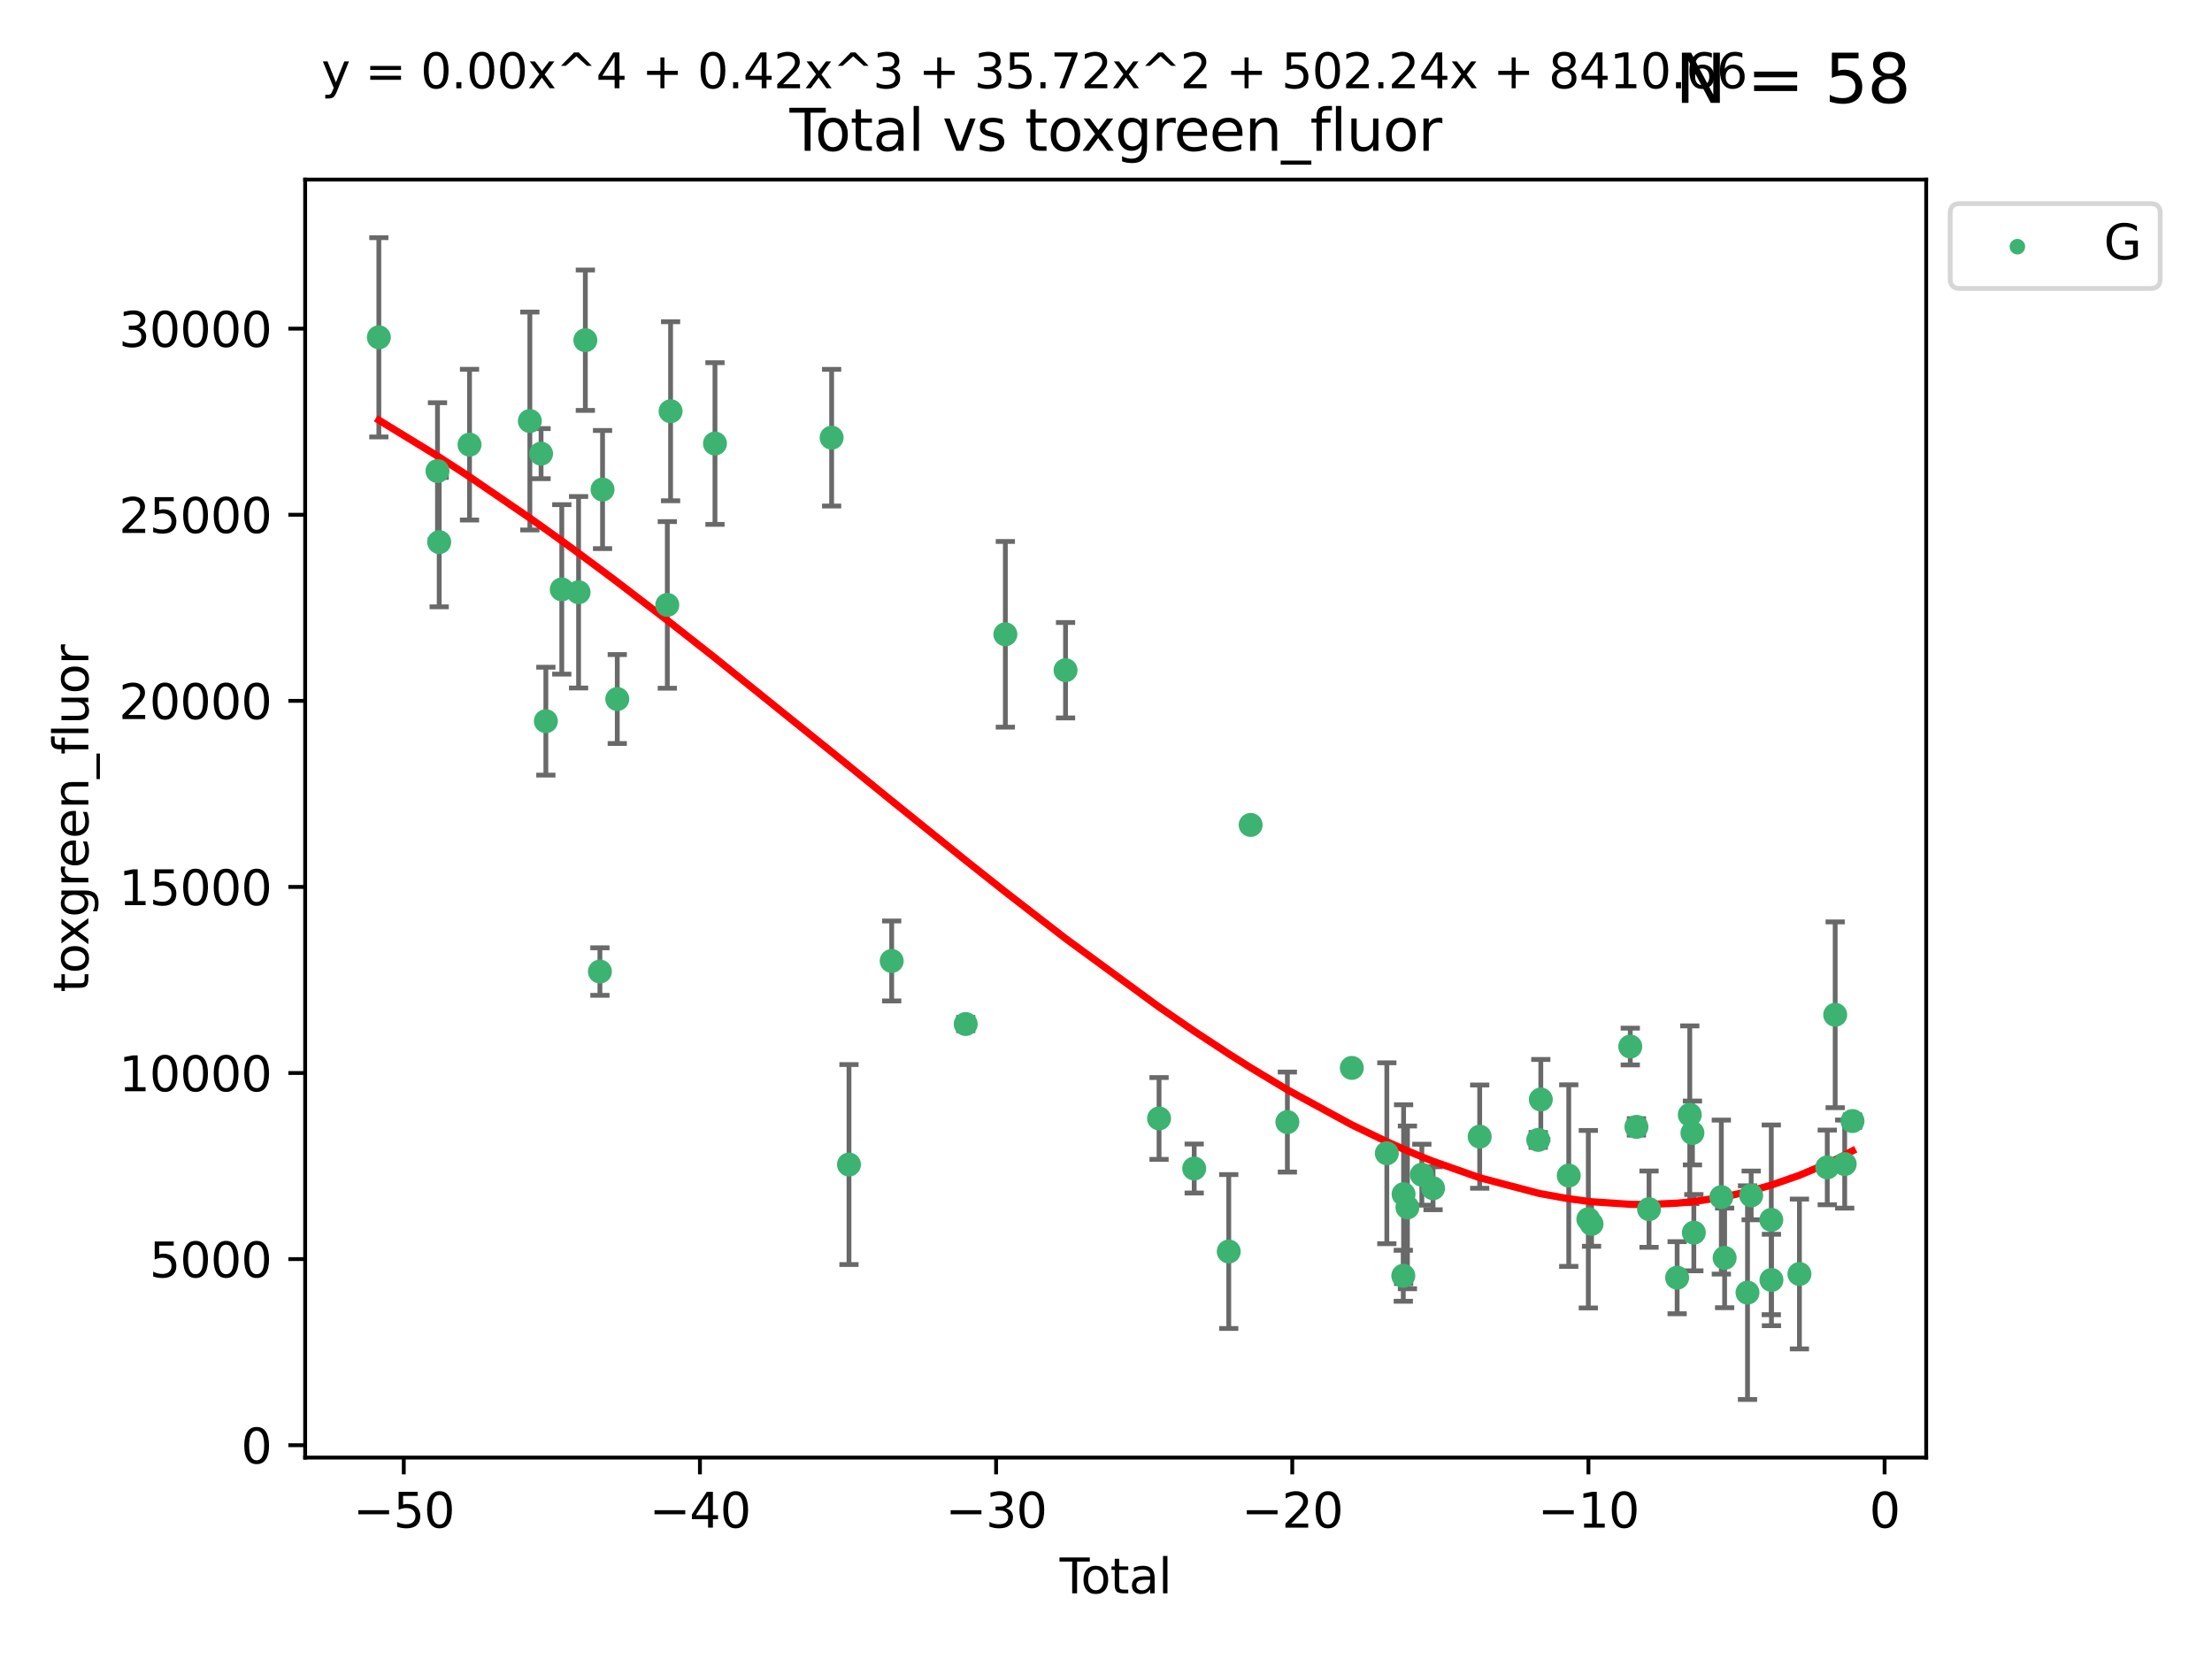 <?xml version="1.0" encoding="utf-8" standalone="no"?>
<!DOCTYPE svg PUBLIC "-//W3C//DTD SVG 1.1//EN"
  "http://www.w3.org/Graphics/SVG/1.1/DTD/svg11.dtd">
<svg xmlns:xlink="http://www.w3.org/1999/xlink" width="460.8pt" height="345.6pt" viewBox="0 0 460.8 345.6" xmlns="http://www.w3.org/2000/svg" version="1.1">
 <defs>
  <style type="text/css">*{stroke-linejoin: round; stroke-linecap: butt}</style>
 </defs>
 <g id="figure_1">
  <g id="patch_1">
   <path d="M 0 345.6 
L 460.8 345.6 
L 460.8 0 
L 0 0 
z
" style="fill: #ffffff"/>
  </g>
  <g id="axes_1">
   <g id="patch_2">
    <path d="M 63.571 303.64 
L 401.26 303.64 
L 401.26 37.411 
L 63.571 37.411 
z
" style="fill: #ffffff"/>
   </g>
   <g id="PathCollection_1">
    <defs>
     <path id="mc0163d32b3" d="M 0 1.118 
C 0.297 1.118 0.581 1 0.791 0.791 
C 1 0.581 1.118 0.297 1.118 0 
C 1.118 -0.297 1 -0.581 0.791 -0.791 
C 0.581 -1 0.297 -1.118 0 -1.118 
C -0.297 -1.118 -0.581 -1 -0.791 -0.791 
C -1 -0.581 -1.118 -0.297 -1.118 0 
C -1.118 0.297 -1 0.581 -0.791 0.791 
C -0.581 1 -0.297 1.118 0 1.118 
z
" style="stroke: #3cb371"/>
    </defs>
    <g clip-path="url(#pb40f3923ee)">
     <use xlink:href="#mc0163d32b3" x="78.921" y="70.269" style="fill: #3cb371; stroke: #3cb371"/>
     <use xlink:href="#mc0163d32b3" x="91.136" y="98.128" style="fill: #3cb371; stroke: #3cb371"/>
     <use xlink:href="#mc0163d32b3" x="91.494" y="112.936" style="fill: #3cb371; stroke: #3cb371"/>
     <use xlink:href="#mc0163d32b3" x="97.81" y="92.628" style="fill: #3cb371; stroke: #3cb371"/>
     <use xlink:href="#mc0163d32b3" x="110.379" y="87.706" style="fill: #3cb371; stroke: #3cb371"/>
     <use xlink:href="#mc0163d32b3" x="112.713" y="94.506" style="fill: #3cb371; stroke: #3cb371"/>
     <use xlink:href="#mc0163d32b3" x="113.714" y="150.232" style="fill: #3cb371; stroke: #3cb371"/>
     <use xlink:href="#mc0163d32b3" x="117.029" y="122.782" style="fill: #3cb371; stroke: #3cb371"/>
     <use xlink:href="#mc0163d32b3" x="120.529" y="123.376" style="fill: #3cb371; stroke: #3cb371"/>
     <use xlink:href="#mc0163d32b3" x="121.938" y="70.87" style="fill: #3cb371; stroke: #3cb371"/>
     <use xlink:href="#mc0163d32b3" x="124.973" y="202.393" style="fill: #3cb371; stroke: #3cb371"/>
     <use xlink:href="#mc0163d32b3" x="125.521" y="101.983" style="fill: #3cb371; stroke: #3cb371"/>
     <use xlink:href="#mc0163d32b3" x="128.588" y="145.622" style="fill: #3cb371; stroke: #3cb371"/>
     <use xlink:href="#mc0163d32b3" x="139.013" y="126.013" style="fill: #3cb371; stroke: #3cb371"/>
     <use xlink:href="#mc0163d32b3" x="139.695" y="85.668" style="fill: #3cb371; stroke: #3cb371"/>
     <use xlink:href="#mc0163d32b3" x="148.942" y="92.395" style="fill: #3cb371; stroke: #3cb371"/>
     <use xlink:href="#mc0163d32b3" x="173.244" y="91.178" style="fill: #3cb371; stroke: #3cb371"/>
     <use xlink:href="#mc0163d32b3" x="176.86" y="242.593" style="fill: #3cb371; stroke: #3cb371"/>
     <use xlink:href="#mc0163d32b3" x="185.755" y="200.187" style="fill: #3cb371; stroke: #3cb371"/>
     <use xlink:href="#mc0163d32b3" x="201.175" y="213.325" style="fill: #3cb371; stroke: #3cb371"/>
     <use xlink:href="#mc0163d32b3" x="209.434" y="132.138" style="fill: #3cb371; stroke: #3cb371"/>
     <use xlink:href="#mc0163d32b3" x="221.973" y="139.617" style="fill: #3cb371; stroke: #3cb371"/>
     <use xlink:href="#mc0163d32b3" x="241.453" y="232.992" style="fill: #3cb371; stroke: #3cb371"/>
     <use xlink:href="#mc0163d32b3" x="248.775" y="243.423" style="fill: #3cb371; stroke: #3cb371"/>
     <use xlink:href="#mc0163d32b3" x="255.972" y="260.715" style="fill: #3cb371; stroke: #3cb371"/>
     <use xlink:href="#mc0163d32b3" x="260.535" y="171.846" style="fill: #3cb371; stroke: #3cb371"/>
     <use xlink:href="#mc0163d32b3" x="268.185" y="233.746" style="fill: #3cb371; stroke: #3cb371"/>
     <use xlink:href="#mc0163d32b3" x="281.609" y="222.465" style="fill: #3cb371; stroke: #3cb371"/>
     <use xlink:href="#mc0163d32b3" x="288.902" y="240.244" style="fill: #3cb371; stroke: #3cb371"/>
     <use xlink:href="#mc0163d32b3" x="292.332" y="265.766" style="fill: #3cb371; stroke: #3cb371"/>
     <use xlink:href="#mc0163d32b3" x="292.394" y="248.765" style="fill: #3cb371; stroke: #3cb371"/>
     <use xlink:href="#mc0163d32b3" x="293.194" y="251.521" style="fill: #3cb371; stroke: #3cb371"/>
     <use xlink:href="#mc0163d32b3" x="296.194" y="244.71" style="fill: #3cb371; stroke: #3cb371"/>
     <use xlink:href="#mc0163d32b3" x="298.531" y="247.533" style="fill: #3cb371; stroke: #3cb371"/>
     <use xlink:href="#mc0163d32b3" x="308.247" y="236.781" style="fill: #3cb371; stroke: #3cb371"/>
     <use xlink:href="#mc0163d32b3" x="320.443" y="237.461" style="fill: #3cb371; stroke: #3cb371"/>
     <use xlink:href="#mc0163d32b3" x="320.98" y="229.05" style="fill: #3cb371; stroke: #3cb371"/>
     <use xlink:href="#mc0163d32b3" x="326.8" y="244.895" style="fill: #3cb371; stroke: #3cb371"/>
     <use xlink:href="#mc0163d32b3" x="330.877" y="253.983" style="fill: #3cb371; stroke: #3cb371"/>
     <use xlink:href="#mc0163d32b3" x="331.549" y="254.964" style="fill: #3cb371; stroke: #3cb371"/>
     <use xlink:href="#mc0163d32b3" x="339.616" y="218.015" style="fill: #3cb371; stroke: #3cb371"/>
     <use xlink:href="#mc0163d32b3" x="340.9" y="234.749" style="fill: #3cb371; stroke: #3cb371"/>
     <use xlink:href="#mc0163d32b3" x="343.526" y="251.89" style="fill: #3cb371; stroke: #3cb371"/>
     <use xlink:href="#mc0163d32b3" x="349.377" y="266.171" style="fill: #3cb371; stroke: #3cb371"/>
     <use xlink:href="#mc0163d32b3" x="352.01" y="232.227" style="fill: #3cb371; stroke: #3cb371"/>
     <use xlink:href="#mc0163d32b3" x="352.563" y="236.019" style="fill: #3cb371; stroke: #3cb371"/>
     <use xlink:href="#mc0163d32b3" x="352.856" y="256.785" style="fill: #3cb371; stroke: #3cb371"/>
     <use xlink:href="#mc0163d32b3" x="358.586" y="249.377" style="fill: #3cb371; stroke: #3cb371"/>
     <use xlink:href="#mc0163d32b3" x="359.272" y="262.041" style="fill: #3cb371; stroke: #3cb371"/>
     <use xlink:href="#mc0163d32b3" x="364.039" y="269.278" style="fill: #3cb371; stroke: #3cb371"/>
     <use xlink:href="#mc0163d32b3" x="364.802" y="249.027" style="fill: #3cb371; stroke: #3cb371"/>
     <use xlink:href="#mc0163d32b3" x="368.993" y="254.116" style="fill: #3cb371; stroke: #3cb371"/>
     <use xlink:href="#mc0163d32b3" x="369.025" y="266.639" style="fill: #3cb371; stroke: #3cb371"/>
     <use xlink:href="#mc0163d32b3" x="374.855" y="265.396" style="fill: #3cb371; stroke: #3cb371"/>
     <use xlink:href="#mc0163d32b3" x="380.652" y="243.193" style="fill: #3cb371; stroke: #3cb371"/>
     <use xlink:href="#mc0163d32b3" x="382.303" y="211.4" style="fill: #3cb371; stroke: #3cb371"/>
     <use xlink:href="#mc0163d32b3" x="384.285" y="242.5" style="fill: #3cb371; stroke: #3cb371"/>
     <use xlink:href="#mc0163d32b3" x="385.911" y="233.535" style="fill: #3cb371; stroke: #3cb371"/>
    </g>
   </g>
   <g id="matplotlib.axis_1">
    <g id="xtick_1">
     <g id="line2d_1">
      <defs>
       <path id="m1ae9c83f0d" d="M 0 0 
L 0 3.5 
" style="stroke: #000000; stroke-width: 0.8"/>
      </defs>
      <g>
       <use xlink:href="#m1ae9c83f0d" x="84.113" y="303.64" style="stroke: #000000; stroke-width: 0.8"/>
      </g>
     </g>
     <g id="text_1">
      <!-- −50 -->
      <g transform="translate(73.561 318.238)scale(0.1 -0.1)">
       <defs>
        <path id="DejaVuSans-2212" d="M 678 2272 
L 4684 2272 
L 4684 1741 
L 678 1741 
L 678 2272 
z
" transform="scale(0.016)"/>
        <path id="DejaVuSans-35" d="M 691 4666 
L 3169 4666 
L 3169 4134 
L 1269 4134 
L 1269 2991 
Q 1406 3038 1543 3061 
Q 1681 3084 1819 3084 
Q 2600 3084 3056 2656 
Q 3513 2228 3513 1497 
Q 3513 744 3044 326 
Q 2575 -91 1722 -91 
Q 1428 -91 1123 -41 
Q 819 9 494 109 
L 494 744 
Q 775 591 1075 516 
Q 1375 441 1709 441 
Q 2250 441 2565 725 
Q 2881 1009 2881 1497 
Q 2881 1984 2565 2268 
Q 2250 2553 1709 2553 
Q 1456 2553 1204 2497 
Q 953 2441 691 2322 
L 691 4666 
z
" transform="scale(0.016)"/>
        <path id="DejaVuSans-30" d="M 2034 4250 
Q 1547 4250 1301 3770 
Q 1056 3291 1056 2328 
Q 1056 1369 1301 889 
Q 1547 409 2034 409 
Q 2525 409 2770 889 
Q 3016 1369 3016 2328 
Q 3016 3291 2770 3770 
Q 2525 4250 2034 4250 
z
M 2034 4750 
Q 2819 4750 3233 4129 
Q 3647 3509 3647 2328 
Q 3647 1150 3233 529 
Q 2819 -91 2034 -91 
Q 1250 -91 836 529 
Q 422 1150 422 2328 
Q 422 3509 836 4129 
Q 1250 4750 2034 4750 
z
" transform="scale(0.016)"/>
       </defs>
       <use xlink:href="#DejaVuSans-2212"/>
       <use xlink:href="#DejaVuSans-35" x="83.789"/>
       <use xlink:href="#DejaVuSans-30" x="147.412"/>
      </g>
     </g>
    </g>
    <g id="xtick_2">
     <g id="line2d_2">
      <g>
       <use xlink:href="#m1ae9c83f0d" x="145.81" y="303.64" style="stroke: #000000; stroke-width: 0.8"/>
      </g>
     </g>
     <g id="text_2">
      <!-- −40 -->
      <g transform="translate(135.257 318.238)scale(0.1 -0.1)">
       <defs>
        <path id="DejaVuSans-34" d="M 2419 4116 
L 825 1625 
L 2419 1625 
L 2419 4116 
z
M 2253 4666 
L 3047 4666 
L 3047 1625 
L 3713 1625 
L 3713 1100 
L 3047 1100 
L 3047 0 
L 2419 0 
L 2419 1100 
L 313 1100 
L 313 1709 
L 2253 4666 
z
" transform="scale(0.016)"/>
       </defs>
       <use xlink:href="#DejaVuSans-2212"/>
       <use xlink:href="#DejaVuSans-34" x="83.789"/>
       <use xlink:href="#DejaVuSans-30" x="147.412"/>
      </g>
     </g>
    </g>
    <g id="xtick_3">
     <g id="line2d_3">
      <g>
       <use xlink:href="#m1ae9c83f0d" x="207.506" y="303.64" style="stroke: #000000; stroke-width: 0.8"/>
      </g>
     </g>
     <g id="text_3">
      <!-- −30 -->
      <g transform="translate(196.954 318.238)scale(0.1 -0.1)">
       <defs>
        <path id="DejaVuSans-33" d="M 2597 2516 
Q 3050 2419 3304 2112 
Q 3559 1806 3559 1356 
Q 3559 666 3084 287 
Q 2609 -91 1734 -91 
Q 1441 -91 1130 -33 
Q 819 25 488 141 
L 488 750 
Q 750 597 1062 519 
Q 1375 441 1716 441 
Q 2309 441 2620 675 
Q 2931 909 2931 1356 
Q 2931 1769 2642 2001 
Q 2353 2234 1838 2234 
L 1294 2234 
L 1294 2753 
L 1863 2753 
Q 2328 2753 2575 2939 
Q 2822 3125 2822 3475 
Q 2822 3834 2567 4026 
Q 2313 4219 1838 4219 
Q 1578 4219 1281 4162 
Q 984 4106 628 3988 
L 628 4550 
Q 988 4650 1302 4700 
Q 1616 4750 1894 4750 
Q 2613 4750 3031 4423 
Q 3450 4097 3450 3541 
Q 3450 3153 3228 2886 
Q 3006 2619 2597 2516 
z
" transform="scale(0.016)"/>
       </defs>
       <use xlink:href="#DejaVuSans-2212"/>
       <use xlink:href="#DejaVuSans-33" x="83.789"/>
       <use xlink:href="#DejaVuSans-30" x="147.412"/>
      </g>
     </g>
    </g>
    <g id="xtick_4">
     <g id="line2d_4">
      <g>
       <use xlink:href="#m1ae9c83f0d" x="269.203" y="303.64" style="stroke: #000000; stroke-width: 0.8"/>
      </g>
     </g>
     <g id="text_4">
      <!-- −20 -->
      <g transform="translate(258.65 318.238)scale(0.1 -0.1)">
       <defs>
        <path id="DejaVuSans-32" d="M 1228 531 
L 3431 531 
L 3431 0 
L 469 0 
L 469 531 
Q 828 903 1448 1529 
Q 2069 2156 2228 2338 
Q 2531 2678 2651 2914 
Q 2772 3150 2772 3378 
Q 2772 3750 2511 3984 
Q 2250 4219 1831 4219 
Q 1534 4219 1204 4116 
Q 875 4013 500 3803 
L 500 4441 
Q 881 4594 1212 4672 
Q 1544 4750 1819 4750 
Q 2544 4750 2975 4387 
Q 3406 4025 3406 3419 
Q 3406 3131 3298 2873 
Q 3191 2616 2906 2266 
Q 2828 2175 2409 1742 
Q 1991 1309 1228 531 
z
" transform="scale(0.016)"/>
       </defs>
       <use xlink:href="#DejaVuSans-2212"/>
       <use xlink:href="#DejaVuSans-32" x="83.789"/>
       <use xlink:href="#DejaVuSans-30" x="147.412"/>
      </g>
     </g>
    </g>
    <g id="xtick_5">
     <g id="line2d_5">
      <g>
       <use xlink:href="#m1ae9c83f0d" x="330.899" y="303.64" style="stroke: #000000; stroke-width: 0.8"/>
      </g>
     </g>
     <g id="text_5">
      <!-- −10 -->
      <g transform="translate(320.347 318.238)scale(0.1 -0.1)">
       <defs>
        <path id="DejaVuSans-31" d="M 794 531 
L 1825 531 
L 1825 4091 
L 703 3866 
L 703 4441 
L 1819 4666 
L 2450 4666 
L 2450 531 
L 3481 531 
L 3481 0 
L 794 0 
L 794 531 
z
" transform="scale(0.016)"/>
       </defs>
       <use xlink:href="#DejaVuSans-2212"/>
       <use xlink:href="#DejaVuSans-31" x="83.789"/>
       <use xlink:href="#DejaVuSans-30" x="147.412"/>
      </g>
     </g>
    </g>
    <g id="xtick_6">
     <g id="line2d_6">
      <g>
       <use xlink:href="#m1ae9c83f0d" x="392.596" y="303.64" style="stroke: #000000; stroke-width: 0.8"/>
      </g>
     </g>
     <g id="text_6">
      <!-- 0 -->
      <g transform="translate(389.414 318.238)scale(0.1 -0.1)">
       <use xlink:href="#DejaVuSans-30"/>
      </g>
     </g>
    </g>
    <g id="text_7">
     <!-- Total -->
     <g transform="translate(220.739 331.917)scale(0.1 -0.1)">
      <defs>
       <path id="DejaVuSans-54" d="M -19 4666 
L 3928 4666 
L 3928 4134 
L 2272 4134 
L 2272 0 
L 1638 0 
L 1638 4134 
L -19 4134 
L -19 4666 
z
" transform="scale(0.016)"/>
       <path id="DejaVuSans-6f" d="M 1959 3097 
Q 1497 3097 1228 2736 
Q 959 2375 959 1747 
Q 959 1119 1226 758 
Q 1494 397 1959 397 
Q 2419 397 2687 759 
Q 2956 1122 2956 1747 
Q 2956 2369 2687 2733 
Q 2419 3097 1959 3097 
z
M 1959 3584 
Q 2709 3584 3137 3096 
Q 3566 2609 3566 1747 
Q 3566 888 3137 398 
Q 2709 -91 1959 -91 
Q 1206 -91 779 398 
Q 353 888 353 1747 
Q 353 2609 779 3096 
Q 1206 3584 1959 3584 
z
" transform="scale(0.016)"/>
       <path id="DejaVuSans-74" d="M 1172 4494 
L 1172 3500 
L 2356 3500 
L 2356 3053 
L 1172 3053 
L 1172 1153 
Q 1172 725 1289 603 
Q 1406 481 1766 481 
L 2356 481 
L 2356 0 
L 1766 0 
Q 1100 0 847 248 
Q 594 497 594 1153 
L 594 3053 
L 172 3053 
L 172 3500 
L 594 3500 
L 594 4494 
L 1172 4494 
z
" transform="scale(0.016)"/>
       <path id="DejaVuSans-61" d="M 2194 1759 
Q 1497 1759 1228 1600 
Q 959 1441 959 1056 
Q 959 750 1161 570 
Q 1363 391 1709 391 
Q 2188 391 2477 730 
Q 2766 1069 2766 1631 
L 2766 1759 
L 2194 1759 
z
M 3341 1997 
L 3341 0 
L 2766 0 
L 2766 531 
Q 2569 213 2275 61 
Q 1981 -91 1556 -91 
Q 1019 -91 701 211 
Q 384 513 384 1019 
Q 384 1609 779 1909 
Q 1175 2209 1959 2209 
L 2766 2209 
L 2766 2266 
Q 2766 2663 2505 2880 
Q 2244 3097 1772 3097 
Q 1472 3097 1187 3025 
Q 903 2953 641 2809 
L 641 3341 
Q 956 3463 1253 3523 
Q 1550 3584 1831 3584 
Q 2591 3584 2966 3190 
Q 3341 2797 3341 1997 
z
" transform="scale(0.016)"/>
       <path id="DejaVuSans-6c" d="M 603 4863 
L 1178 4863 
L 1178 0 
L 603 0 
L 603 4863 
z
" transform="scale(0.016)"/>
      </defs>
      <use xlink:href="#DejaVuSans-54"/>
      <use xlink:href="#DejaVuSans-6f" x="44.084"/>
      <use xlink:href="#DejaVuSans-74" x="105.266"/>
      <use xlink:href="#DejaVuSans-61" x="144.475"/>
      <use xlink:href="#DejaVuSans-6c" x="205.754"/>
     </g>
    </g>
   </g>
   <g id="matplotlib.axis_2">
    <g id="ytick_1">
     <g id="line2d_7">
      <defs>
       <path id="mffbfd894eb" d="M 0 0 
L -3.5 0 
" style="stroke: #000000; stroke-width: 0.8"/>
      </defs>
      <g>
       <use xlink:href="#mffbfd894eb" x="63.571" y="301.063" style="stroke: #000000; stroke-width: 0.8"/>
      </g>
     </g>
     <g id="text_8">
      <!-- 0 -->
      <g transform="translate(50.209 304.863)scale(0.1 -0.1)">
       <use xlink:href="#DejaVuSans-30"/>
      </g>
     </g>
    </g>
    <g id="ytick_2">
     <g id="line2d_8">
      <g>
       <use xlink:href="#mffbfd894eb" x="63.571" y="262.296" style="stroke: #000000; stroke-width: 0.8"/>
      </g>
     </g>
     <g id="text_9">
      <!-- 5000 -->
      <g transform="translate(31.121 266.095)scale(0.1 -0.1)">
       <use xlink:href="#DejaVuSans-35"/>
       <use xlink:href="#DejaVuSans-30" x="63.623"/>
       <use xlink:href="#DejaVuSans-30" x="127.246"/>
       <use xlink:href="#DejaVuSans-30" x="190.869"/>
      </g>
     </g>
    </g>
    <g id="ytick_3">
     <g id="line2d_9">
      <g>
       <use xlink:href="#mffbfd894eb" x="63.571" y="223.529" style="stroke: #000000; stroke-width: 0.8"/>
      </g>
     </g>
     <g id="text_10">
      <!-- 10000 -->
      <g transform="translate(24.759 227.328)scale(0.1 -0.1)">
       <use xlink:href="#DejaVuSans-31"/>
       <use xlink:href="#DejaVuSans-30" x="63.623"/>
       <use xlink:href="#DejaVuSans-30" x="127.246"/>
       <use xlink:href="#DejaVuSans-30" x="190.869"/>
       <use xlink:href="#DejaVuSans-30" x="254.492"/>
      </g>
     </g>
    </g>
    <g id="ytick_4">
     <g id="line2d_10">
      <g>
       <use xlink:href="#mffbfd894eb" x="63.571" y="184.762" style="stroke: #000000; stroke-width: 0.8"/>
      </g>
     </g>
     <g id="text_11">
      <!-- 15000 -->
      <g transform="translate(24.759 188.561)scale(0.1 -0.1)">
       <use xlink:href="#DejaVuSans-31"/>
       <use xlink:href="#DejaVuSans-35" x="63.623"/>
       <use xlink:href="#DejaVuSans-30" x="127.246"/>
       <use xlink:href="#DejaVuSans-30" x="190.869"/>
       <use xlink:href="#DejaVuSans-30" x="254.492"/>
      </g>
     </g>
    </g>
    <g id="ytick_5">
     <g id="line2d_11">
      <g>
       <use xlink:href="#mffbfd894eb" x="63.571" y="145.995" style="stroke: #000000; stroke-width: 0.8"/>
      </g>
     </g>
     <g id="text_12">
      <!-- 20000 -->
      <g transform="translate(24.759 149.794)scale(0.1 -0.1)">
       <use xlink:href="#DejaVuSans-32"/>
       <use xlink:href="#DejaVuSans-30" x="63.623"/>
       <use xlink:href="#DejaVuSans-30" x="127.246"/>
       <use xlink:href="#DejaVuSans-30" x="190.869"/>
       <use xlink:href="#DejaVuSans-30" x="254.492"/>
      </g>
     </g>
    </g>
    <g id="ytick_6">
     <g id="line2d_12">
      <g>
       <use xlink:href="#mffbfd894eb" x="63.571" y="107.228" style="stroke: #000000; stroke-width: 0.8"/>
      </g>
     </g>
     <g id="text_13">
      <!-- 25000 -->
      <g transform="translate(24.759 111.027)scale(0.1 -0.1)">
       <use xlink:href="#DejaVuSans-32"/>
       <use xlink:href="#DejaVuSans-35" x="63.623"/>
       <use xlink:href="#DejaVuSans-30" x="127.246"/>
       <use xlink:href="#DejaVuSans-30" x="190.869"/>
       <use xlink:href="#DejaVuSans-30" x="254.492"/>
      </g>
     </g>
    </g>
    <g id="ytick_7">
     <g id="line2d_13">
      <g>
       <use xlink:href="#mffbfd894eb" x="63.571" y="68.461" style="stroke: #000000; stroke-width: 0.8"/>
      </g>
     </g>
     <g id="text_14">
      <!-- 30000 -->
      <g transform="translate(24.759 72.26)scale(0.1 -0.1)">
       <use xlink:href="#DejaVuSans-33"/>
       <use xlink:href="#DejaVuSans-30" x="63.623"/>
       <use xlink:href="#DejaVuSans-30" x="127.246"/>
       <use xlink:href="#DejaVuSans-30" x="190.869"/>
       <use xlink:href="#DejaVuSans-30" x="254.492"/>
      </g>
     </g>
    </g>
    <g id="text_15">
     <!-- toxgreen_fluor -->
     <g transform="translate(18.401 206.72)rotate(-90)scale(0.1 -0.1)">
      <defs>
       <path id="DejaVuSans-78" d="M 3513 3500 
L 2247 1797 
L 3578 0 
L 2900 0 
L 1881 1375 
L 863 0 
L 184 0 
L 1544 1831 
L 300 3500 
L 978 3500 
L 1906 2253 
L 2834 3500 
L 3513 3500 
z
" transform="scale(0.016)"/>
       <path id="DejaVuSans-67" d="M 2906 1791 
Q 2906 2416 2648 2759 
Q 2391 3103 1925 3103 
Q 1463 3103 1205 2759 
Q 947 2416 947 1791 
Q 947 1169 1205 825 
Q 1463 481 1925 481 
Q 2391 481 2648 825 
Q 2906 1169 2906 1791 
z
M 3481 434 
Q 3481 -459 3084 -895 
Q 2688 -1331 1869 -1331 
Q 1566 -1331 1297 -1286 
Q 1028 -1241 775 -1147 
L 775 -588 
Q 1028 -725 1275 -790 
Q 1522 -856 1778 -856 
Q 2344 -856 2625 -561 
Q 2906 -266 2906 331 
L 2906 616 
Q 2728 306 2450 153 
Q 2172 0 1784 0 
Q 1141 0 747 490 
Q 353 981 353 1791 
Q 353 2603 747 3093 
Q 1141 3584 1784 3584 
Q 2172 3584 2450 3431 
Q 2728 3278 2906 2969 
L 2906 3500 
L 3481 3500 
L 3481 434 
z
" transform="scale(0.016)"/>
       <path id="DejaVuSans-72" d="M 2631 2963 
Q 2534 3019 2420 3045 
Q 2306 3072 2169 3072 
Q 1681 3072 1420 2755 
Q 1159 2438 1159 1844 
L 1159 0 
L 581 0 
L 581 3500 
L 1159 3500 
L 1159 2956 
Q 1341 3275 1631 3429 
Q 1922 3584 2338 3584 
Q 2397 3584 2469 3576 
Q 2541 3569 2628 3553 
L 2631 2963 
z
" transform="scale(0.016)"/>
       <path id="DejaVuSans-65" d="M 3597 1894 
L 3597 1613 
L 953 1613 
Q 991 1019 1311 708 
Q 1631 397 2203 397 
Q 2534 397 2845 478 
Q 3156 559 3463 722 
L 3463 178 
Q 3153 47 2828 -22 
Q 2503 -91 2169 -91 
Q 1331 -91 842 396 
Q 353 884 353 1716 
Q 353 2575 817 3079 
Q 1281 3584 2069 3584 
Q 2775 3584 3186 3129 
Q 3597 2675 3597 1894 
z
M 3022 2063 
Q 3016 2534 2758 2815 
Q 2500 3097 2075 3097 
Q 1594 3097 1305 2825 
Q 1016 2553 972 2059 
L 3022 2063 
z
" transform="scale(0.016)"/>
       <path id="DejaVuSans-6e" d="M 3513 2113 
L 3513 0 
L 2938 0 
L 2938 2094 
Q 2938 2591 2744 2837 
Q 2550 3084 2163 3084 
Q 1697 3084 1428 2787 
Q 1159 2491 1159 1978 
L 1159 0 
L 581 0 
L 581 3500 
L 1159 3500 
L 1159 2956 
Q 1366 3272 1645 3428 
Q 1925 3584 2291 3584 
Q 2894 3584 3203 3211 
Q 3513 2838 3513 2113 
z
" transform="scale(0.016)"/>
       <path id="DejaVuSans-5f" d="M 3263 -1063 
L 3263 -1509 
L -63 -1509 
L -63 -1063 
L 3263 -1063 
z
" transform="scale(0.016)"/>
       <path id="DejaVuSans-66" d="M 2375 4863 
L 2375 4384 
L 1825 4384 
Q 1516 4384 1395 4259 
Q 1275 4134 1275 3809 
L 1275 3500 
L 2222 3500 
L 2222 3053 
L 1275 3053 
L 1275 0 
L 697 0 
L 697 3053 
L 147 3053 
L 147 3500 
L 697 3500 
L 697 3744 
Q 697 4328 969 4595 
Q 1241 4863 1831 4863 
L 2375 4863 
z
" transform="scale(0.016)"/>
       <path id="DejaVuSans-75" d="M 544 1381 
L 544 3500 
L 1119 3500 
L 1119 1403 
Q 1119 906 1312 657 
Q 1506 409 1894 409 
Q 2359 409 2629 706 
Q 2900 1003 2900 1516 
L 2900 3500 
L 3475 3500 
L 3475 0 
L 2900 0 
L 2900 538 
Q 2691 219 2414 64 
Q 2138 -91 1772 -91 
Q 1169 -91 856 284 
Q 544 659 544 1381 
z
M 1991 3584 
L 1991 3584 
z
" transform="scale(0.016)"/>
      </defs>
      <use xlink:href="#DejaVuSans-74"/>
      <use xlink:href="#DejaVuSans-6f" x="39.209"/>
      <use xlink:href="#DejaVuSans-78" x="97.266"/>
      <use xlink:href="#DejaVuSans-67" x="156.445"/>
      <use xlink:href="#DejaVuSans-72" x="219.922"/>
      <use xlink:href="#DejaVuSans-65" x="258.785"/>
      <use xlink:href="#DejaVuSans-65" x="320.309"/>
      <use xlink:href="#DejaVuSans-6e" x="381.832"/>
      <use xlink:href="#DejaVuSans-5f" x="445.211"/>
      <use xlink:href="#DejaVuSans-66" x="495.211"/>
      <use xlink:href="#DejaVuSans-6c" x="530.416"/>
      <use xlink:href="#DejaVuSans-75" x="558.199"/>
      <use xlink:href="#DejaVuSans-6f" x="621.578"/>
      <use xlink:href="#DejaVuSans-72" x="682.76"/>
     </g>
    </g>
   </g>
   <g id="LineCollection_1">
    <path d="M 78.921 91.025 
L 78.921 49.513 
" clip-path="url(#pb40f3923ee)" style="fill: none; stroke: #696969"/>
    <path d="M 91.136 112.365 
L 91.136 83.892 
" clip-path="url(#pb40f3923ee)" style="fill: none; stroke: #696969"/>
    <path d="M 91.494 126.411 
L 91.494 99.461 
" clip-path="url(#pb40f3923ee)" style="fill: none; stroke: #696969"/>
    <path d="M 97.81 108.33 
L 97.81 76.926 
" clip-path="url(#pb40f3923ee)" style="fill: none; stroke: #696969"/>
    <path d="M 110.379 110.4 
L 110.379 65.012 
" clip-path="url(#pb40f3923ee)" style="fill: none; stroke: #696969"/>
    <path d="M 112.713 99.727 
L 112.713 89.286 
" clip-path="url(#pb40f3923ee)" style="fill: none; stroke: #696969"/>
    <path d="M 113.714 161.47 
L 113.714 138.993 
" clip-path="url(#pb40f3923ee)" style="fill: none; stroke: #696969"/>
    <path d="M 117.029 140.43 
L 117.029 105.133 
" clip-path="url(#pb40f3923ee)" style="fill: none; stroke: #696969"/>
    <path d="M 120.529 143.318 
L 120.529 103.434 
" clip-path="url(#pb40f3923ee)" style="fill: none; stroke: #696969"/>
    <path d="M 121.938 85.493 
L 121.938 56.247 
" clip-path="url(#pb40f3923ee)" style="fill: none; stroke: #696969"/>
    <path d="M 124.973 207.343 
L 124.973 197.443 
" clip-path="url(#pb40f3923ee)" style="fill: none; stroke: #696969"/>
    <path d="M 125.521 114.287 
L 125.521 89.679 
" clip-path="url(#pb40f3923ee)" style="fill: none; stroke: #696969"/>
    <path d="M 128.588 154.886 
L 128.588 136.359 
" clip-path="url(#pb40f3923ee)" style="fill: none; stroke: #696969"/>
    <path d="M 139.013 143.369 
L 139.013 108.657 
" clip-path="url(#pb40f3923ee)" style="fill: none; stroke: #696969"/>
    <path d="M 139.695 104.315 
L 139.695 67.021 
" clip-path="url(#pb40f3923ee)" style="fill: none; stroke: #696969"/>
    <path d="M 148.942 109.235 
L 148.942 75.555 
" clip-path="url(#pb40f3923ee)" style="fill: none; stroke: #696969"/>
    <path d="M 173.244 105.412 
L 173.244 76.943 
" clip-path="url(#pb40f3923ee)" style="fill: none; stroke: #696969"/>
    <path d="M 176.86 263.421 
L 176.86 221.764 
" clip-path="url(#pb40f3923ee)" style="fill: none; stroke: #696969"/>
    <path d="M 185.755 208.517 
L 185.755 191.856 
" clip-path="url(#pb40f3923ee)" style="fill: none; stroke: #696969"/>
    <path d="M 201.175 214.709 
L 201.175 211.941 
" clip-path="url(#pb40f3923ee)" style="fill: none; stroke: #696969"/>
    <path d="M 209.434 151.477 
L 209.434 112.799 
" clip-path="url(#pb40f3923ee)" style="fill: none; stroke: #696969"/>
    <path d="M 221.973 149.556 
L 221.973 129.679 
" clip-path="url(#pb40f3923ee)" style="fill: none; stroke: #696969"/>
    <path d="M 241.453 241.515 
L 241.453 224.468 
" clip-path="url(#pb40f3923ee)" style="fill: none; stroke: #696969"/>
    <path d="M 248.775 248.525 
L 248.775 238.322 
" clip-path="url(#pb40f3923ee)" style="fill: none; stroke: #696969"/>
    <path d="M 255.972 276.745 
L 255.972 244.685 
" clip-path="url(#pb40f3923ee)" style="fill: none; stroke: #696969"/>
    <path d="M 260.535 172.568 
L 260.535 171.123 
" clip-path="url(#pb40f3923ee)" style="fill: none; stroke: #696969"/>
    <path d="M 268.185 244.161 
L 268.185 223.331 
" clip-path="url(#pb40f3923ee)" style="fill: none; stroke: #696969"/>
    <path d="M 281.609 223.261 
L 281.609 221.67 
" clip-path="url(#pb40f3923ee)" style="fill: none; stroke: #696969"/>
    <path d="M 288.902 259.089 
L 288.902 221.4 
" clip-path="url(#pb40f3923ee)" style="fill: none; stroke: #696969"/>
    <path d="M 292.332 271.074 
L 292.332 260.457 
" clip-path="url(#pb40f3923ee)" style="fill: none; stroke: #696969"/>
    <path d="M 292.394 267.39 
L 292.394 230.14 
" clip-path="url(#pb40f3923ee)" style="fill: none; stroke: #696969"/>
    <path d="M 293.194 268.47 
L 293.194 234.571 
" clip-path="url(#pb40f3923ee)" style="fill: none; stroke: #696969"/>
    <path d="M 296.194 251.058 
L 296.194 238.362 
" clip-path="url(#pb40f3923ee)" style="fill: none; stroke: #696969"/>
    <path d="M 298.531 252.011 
L 298.531 243.056 
" clip-path="url(#pb40f3923ee)" style="fill: none; stroke: #696969"/>
    <path d="M 308.247 247.535 
L 308.247 226.027 
" clip-path="url(#pb40f3923ee)" style="fill: none; stroke: #696969"/>
    <path d="M 320.443 239.015 
L 320.443 235.907 
" clip-path="url(#pb40f3923ee)" style="fill: none; stroke: #696969"/>
    <path d="M 320.98 237.398 
L 320.98 220.703 
" clip-path="url(#pb40f3923ee)" style="fill: none; stroke: #696969"/>
    <path d="M 326.8 263.811 
L 326.8 225.98 
" clip-path="url(#pb40f3923ee)" style="fill: none; stroke: #696969"/>
    <path d="M 330.877 272.471 
L 330.877 235.495 
" clip-path="url(#pb40f3923ee)" style="fill: none; stroke: #696969"/>
    <path d="M 331.549 259.619 
L 331.549 250.31 
" clip-path="url(#pb40f3923ee)" style="fill: none; stroke: #696969"/>
    <path d="M 339.616 221.845 
L 339.616 214.185 
" clip-path="url(#pb40f3923ee)" style="fill: none; stroke: #696969"/>
    <path d="M 340.9 236.465 
L 340.9 233.034 
" clip-path="url(#pb40f3923ee)" style="fill: none; stroke: #696969"/>
    <path d="M 343.526 259.836 
L 343.526 243.943 
" clip-path="url(#pb40f3923ee)" style="fill: none; stroke: #696969"/>
    <path d="M 349.377 273.68 
L 349.377 258.662 
" clip-path="url(#pb40f3923ee)" style="fill: none; stroke: #696969"/>
    <path d="M 352.01 250.743 
L 352.01 213.712 
" clip-path="url(#pb40f3923ee)" style="fill: none; stroke: #696969"/>
    <path d="M 352.563 242.668 
L 352.563 229.37 
" clip-path="url(#pb40f3923ee)" style="fill: none; stroke: #696969"/>
    <path d="M 352.856 264.731 
L 352.856 248.838 
" clip-path="url(#pb40f3923ee)" style="fill: none; stroke: #696969"/>
    <path d="M 358.586 265.415 
L 358.586 233.338 
" clip-path="url(#pb40f3923ee)" style="fill: none; stroke: #696969"/>
    <path d="M 359.272 272.416 
L 359.272 251.666 
" clip-path="url(#pb40f3923ee)" style="fill: none; stroke: #696969"/>
    <path d="M 364.039 291.539 
L 364.039 247.016 
" clip-path="url(#pb40f3923ee)" style="fill: none; stroke: #696969"/>
    <path d="M 364.802 254.104 
L 364.802 243.951 
" clip-path="url(#pb40f3923ee)" style="fill: none; stroke: #696969"/>
    <path d="M 368.993 273.874 
L 368.993 234.357 
" clip-path="url(#pb40f3923ee)" style="fill: none; stroke: #696969"/>
    <path d="M 369.025 276.163 
L 369.025 257.116 
" clip-path="url(#pb40f3923ee)" style="fill: none; stroke: #696969"/>
    <path d="M 374.855 281.002 
L 374.855 249.79 
" clip-path="url(#pb40f3923ee)" style="fill: none; stroke: #696969"/>
    <path d="M 380.652 250.97 
L 380.652 235.416 
" clip-path="url(#pb40f3923ee)" style="fill: none; stroke: #696969"/>
    <path d="M 382.303 230.749 
L 382.303 192.05 
" clip-path="url(#pb40f3923ee)" style="fill: none; stroke: #696969"/>
    <path d="M 384.285 251.677 
L 384.285 233.324 
" clip-path="url(#pb40f3923ee)" style="fill: none; stroke: #696969"/>
    <path d="M 385.911 234.821 
L 385.911 232.248 
" clip-path="url(#pb40f3923ee)" style="fill: none; stroke: #696969"/>
   </g>
   <g id="line2d_14">
    <defs>
     <path id="m68c1a0617b" d="M 2 0 
L -2 -0 
" style="stroke: #696969"/>
    </defs>
    <g clip-path="url(#pb40f3923ee)">
     <use xlink:href="#m68c1a0617b" x="78.921" y="91.025" style="fill: #696969; stroke: #696969"/>
     <use xlink:href="#m68c1a0617b" x="91.136" y="112.365" style="fill: #696969; stroke: #696969"/>
     <use xlink:href="#m68c1a0617b" x="91.494" y="126.411" style="fill: #696969; stroke: #696969"/>
     <use xlink:href="#m68c1a0617b" x="97.81" y="108.33" style="fill: #696969; stroke: #696969"/>
     <use xlink:href="#m68c1a0617b" x="110.379" y="110.4" style="fill: #696969; stroke: #696969"/>
     <use xlink:href="#m68c1a0617b" x="112.713" y="99.727" style="fill: #696969; stroke: #696969"/>
     <use xlink:href="#m68c1a0617b" x="113.714" y="161.47" style="fill: #696969; stroke: #696969"/>
     <use xlink:href="#m68c1a0617b" x="117.029" y="140.43" style="fill: #696969; stroke: #696969"/>
     <use xlink:href="#m68c1a0617b" x="120.529" y="143.318" style="fill: #696969; stroke: #696969"/>
     <use xlink:href="#m68c1a0617b" x="121.938" y="85.493" style="fill: #696969; stroke: #696969"/>
     <use xlink:href="#m68c1a0617b" x="124.973" y="207.343" style="fill: #696969; stroke: #696969"/>
     <use xlink:href="#m68c1a0617b" x="125.521" y="114.287" style="fill: #696969; stroke: #696969"/>
     <use xlink:href="#m68c1a0617b" x="128.588" y="154.886" style="fill: #696969; stroke: #696969"/>
     <use xlink:href="#m68c1a0617b" x="139.013" y="143.369" style="fill: #696969; stroke: #696969"/>
     <use xlink:href="#m68c1a0617b" x="139.695" y="104.315" style="fill: #696969; stroke: #696969"/>
     <use xlink:href="#m68c1a0617b" x="148.942" y="109.235" style="fill: #696969; stroke: #696969"/>
     <use xlink:href="#m68c1a0617b" x="173.244" y="105.412" style="fill: #696969; stroke: #696969"/>
     <use xlink:href="#m68c1a0617b" x="176.86" y="263.421" style="fill: #696969; stroke: #696969"/>
     <use xlink:href="#m68c1a0617b" x="185.755" y="208.517" style="fill: #696969; stroke: #696969"/>
     <use xlink:href="#m68c1a0617b" x="201.175" y="214.709" style="fill: #696969; stroke: #696969"/>
     <use xlink:href="#m68c1a0617b" x="209.434" y="151.477" style="fill: #696969; stroke: #696969"/>
     <use xlink:href="#m68c1a0617b" x="221.973" y="149.556" style="fill: #696969; stroke: #696969"/>
     <use xlink:href="#m68c1a0617b" x="241.453" y="241.515" style="fill: #696969; stroke: #696969"/>
     <use xlink:href="#m68c1a0617b" x="248.775" y="248.525" style="fill: #696969; stroke: #696969"/>
     <use xlink:href="#m68c1a0617b" x="255.972" y="276.745" style="fill: #696969; stroke: #696969"/>
     <use xlink:href="#m68c1a0617b" x="260.535" y="172.568" style="fill: #696969; stroke: #696969"/>
     <use xlink:href="#m68c1a0617b" x="268.185" y="244.161" style="fill: #696969; stroke: #696969"/>
     <use xlink:href="#m68c1a0617b" x="281.609" y="223.261" style="fill: #696969; stroke: #696969"/>
     <use xlink:href="#m68c1a0617b" x="288.902" y="259.089" style="fill: #696969; stroke: #696969"/>
     <use xlink:href="#m68c1a0617b" x="292.332" y="271.074" style="fill: #696969; stroke: #696969"/>
     <use xlink:href="#m68c1a0617b" x="292.394" y="267.39" style="fill: #696969; stroke: #696969"/>
     <use xlink:href="#m68c1a0617b" x="293.194" y="268.47" style="fill: #696969; stroke: #696969"/>
     <use xlink:href="#m68c1a0617b" x="296.194" y="251.058" style="fill: #696969; stroke: #696969"/>
     <use xlink:href="#m68c1a0617b" x="298.531" y="252.011" style="fill: #696969; stroke: #696969"/>
     <use xlink:href="#m68c1a0617b" x="308.247" y="247.535" style="fill: #696969; stroke: #696969"/>
     <use xlink:href="#m68c1a0617b" x="320.443" y="239.015" style="fill: #696969; stroke: #696969"/>
     <use xlink:href="#m68c1a0617b" x="320.98" y="237.398" style="fill: #696969; stroke: #696969"/>
     <use xlink:href="#m68c1a0617b" x="326.8" y="263.811" style="fill: #696969; stroke: #696969"/>
     <use xlink:href="#m68c1a0617b" x="330.877" y="272.471" style="fill: #696969; stroke: #696969"/>
     <use xlink:href="#m68c1a0617b" x="331.549" y="259.619" style="fill: #696969; stroke: #696969"/>
     <use xlink:href="#m68c1a0617b" x="339.616" y="221.845" style="fill: #696969; stroke: #696969"/>
     <use xlink:href="#m68c1a0617b" x="340.9" y="236.465" style="fill: #696969; stroke: #696969"/>
     <use xlink:href="#m68c1a0617b" x="343.526" y="259.836" style="fill: #696969; stroke: #696969"/>
     <use xlink:href="#m68c1a0617b" x="349.377" y="273.68" style="fill: #696969; stroke: #696969"/>
     <use xlink:href="#m68c1a0617b" x="352.01" y="250.743" style="fill: #696969; stroke: #696969"/>
     <use xlink:href="#m68c1a0617b" x="352.563" y="242.668" style="fill: #696969; stroke: #696969"/>
     <use xlink:href="#m68c1a0617b" x="352.856" y="264.731" style="fill: #696969; stroke: #696969"/>
     <use xlink:href="#m68c1a0617b" x="358.586" y="265.415" style="fill: #696969; stroke: #696969"/>
     <use xlink:href="#m68c1a0617b" x="359.272" y="272.416" style="fill: #696969; stroke: #696969"/>
     <use xlink:href="#m68c1a0617b" x="364.039" y="291.539" style="fill: #696969; stroke: #696969"/>
     <use xlink:href="#m68c1a0617b" x="364.802" y="254.104" style="fill: #696969; stroke: #696969"/>
     <use xlink:href="#m68c1a0617b" x="368.993" y="273.874" style="fill: #696969; stroke: #696969"/>
     <use xlink:href="#m68c1a0617b" x="369.025" y="276.163" style="fill: #696969; stroke: #696969"/>
     <use xlink:href="#m68c1a0617b" x="374.855" y="281.002" style="fill: #696969; stroke: #696969"/>
     <use xlink:href="#m68c1a0617b" x="380.652" y="250.97" style="fill: #696969; stroke: #696969"/>
     <use xlink:href="#m68c1a0617b" x="382.303" y="230.749" style="fill: #696969; stroke: #696969"/>
     <use xlink:href="#m68c1a0617b" x="384.285" y="251.677" style="fill: #696969; stroke: #696969"/>
     <use xlink:href="#m68c1a0617b" x="385.911" y="234.821" style="fill: #696969; stroke: #696969"/>
    </g>
   </g>
   <g id="line2d_15">
    <g clip-path="url(#pb40f3923ee)">
     <use xlink:href="#m68c1a0617b" x="78.921" y="49.513" style="fill: #696969; stroke: #696969"/>
     <use xlink:href="#m68c1a0617b" x="91.136" y="83.892" style="fill: #696969; stroke: #696969"/>
     <use xlink:href="#m68c1a0617b" x="91.494" y="99.461" style="fill: #696969; stroke: #696969"/>
     <use xlink:href="#m68c1a0617b" x="97.81" y="76.926" style="fill: #696969; stroke: #696969"/>
     <use xlink:href="#m68c1a0617b" x="110.379" y="65.012" style="fill: #696969; stroke: #696969"/>
     <use xlink:href="#m68c1a0617b" x="112.713" y="89.286" style="fill: #696969; stroke: #696969"/>
     <use xlink:href="#m68c1a0617b" x="113.714" y="138.993" style="fill: #696969; stroke: #696969"/>
     <use xlink:href="#m68c1a0617b" x="117.029" y="105.133" style="fill: #696969; stroke: #696969"/>
     <use xlink:href="#m68c1a0617b" x="120.529" y="103.434" style="fill: #696969; stroke: #696969"/>
     <use xlink:href="#m68c1a0617b" x="121.938" y="56.247" style="fill: #696969; stroke: #696969"/>
     <use xlink:href="#m68c1a0617b" x="124.973" y="197.443" style="fill: #696969; stroke: #696969"/>
     <use xlink:href="#m68c1a0617b" x="125.521" y="89.679" style="fill: #696969; stroke: #696969"/>
     <use xlink:href="#m68c1a0617b" x="128.588" y="136.359" style="fill: #696969; stroke: #696969"/>
     <use xlink:href="#m68c1a0617b" x="139.013" y="108.657" style="fill: #696969; stroke: #696969"/>
     <use xlink:href="#m68c1a0617b" x="139.695" y="67.021" style="fill: #696969; stroke: #696969"/>
     <use xlink:href="#m68c1a0617b" x="148.942" y="75.555" style="fill: #696969; stroke: #696969"/>
     <use xlink:href="#m68c1a0617b" x="173.244" y="76.943" style="fill: #696969; stroke: #696969"/>
     <use xlink:href="#m68c1a0617b" x="176.86" y="221.764" style="fill: #696969; stroke: #696969"/>
     <use xlink:href="#m68c1a0617b" x="185.755" y="191.856" style="fill: #696969; stroke: #696969"/>
     <use xlink:href="#m68c1a0617b" x="201.175" y="211.941" style="fill: #696969; stroke: #696969"/>
     <use xlink:href="#m68c1a0617b" x="209.434" y="112.799" style="fill: #696969; stroke: #696969"/>
     <use xlink:href="#m68c1a0617b" x="221.973" y="129.679" style="fill: #696969; stroke: #696969"/>
     <use xlink:href="#m68c1a0617b" x="241.453" y="224.468" style="fill: #696969; stroke: #696969"/>
     <use xlink:href="#m68c1a0617b" x="248.775" y="238.322" style="fill: #696969; stroke: #696969"/>
     <use xlink:href="#m68c1a0617b" x="255.972" y="244.685" style="fill: #696969; stroke: #696969"/>
     <use xlink:href="#m68c1a0617b" x="260.535" y="171.123" style="fill: #696969; stroke: #696969"/>
     <use xlink:href="#m68c1a0617b" x="268.185" y="223.331" style="fill: #696969; stroke: #696969"/>
     <use xlink:href="#m68c1a0617b" x="281.609" y="221.67" style="fill: #696969; stroke: #696969"/>
     <use xlink:href="#m68c1a0617b" x="288.902" y="221.4" style="fill: #696969; stroke: #696969"/>
     <use xlink:href="#m68c1a0617b" x="292.332" y="260.457" style="fill: #696969; stroke: #696969"/>
     <use xlink:href="#m68c1a0617b" x="292.394" y="230.14" style="fill: #696969; stroke: #696969"/>
     <use xlink:href="#m68c1a0617b" x="293.194" y="234.571" style="fill: #696969; stroke: #696969"/>
     <use xlink:href="#m68c1a0617b" x="296.194" y="238.362" style="fill: #696969; stroke: #696969"/>
     <use xlink:href="#m68c1a0617b" x="298.531" y="243.056" style="fill: #696969; stroke: #696969"/>
     <use xlink:href="#m68c1a0617b" x="308.247" y="226.027" style="fill: #696969; stroke: #696969"/>
     <use xlink:href="#m68c1a0617b" x="320.443" y="235.907" style="fill: #696969; stroke: #696969"/>
     <use xlink:href="#m68c1a0617b" x="320.98" y="220.703" style="fill: #696969; stroke: #696969"/>
     <use xlink:href="#m68c1a0617b" x="326.8" y="225.98" style="fill: #696969; stroke: #696969"/>
     <use xlink:href="#m68c1a0617b" x="330.877" y="235.495" style="fill: #696969; stroke: #696969"/>
     <use xlink:href="#m68c1a0617b" x="331.549" y="250.31" style="fill: #696969; stroke: #696969"/>
     <use xlink:href="#m68c1a0617b" x="339.616" y="214.185" style="fill: #696969; stroke: #696969"/>
     <use xlink:href="#m68c1a0617b" x="340.9" y="233.034" style="fill: #696969; stroke: #696969"/>
     <use xlink:href="#m68c1a0617b" x="343.526" y="243.943" style="fill: #696969; stroke: #696969"/>
     <use xlink:href="#m68c1a0617b" x="349.377" y="258.662" style="fill: #696969; stroke: #696969"/>
     <use xlink:href="#m68c1a0617b" x="352.01" y="213.712" style="fill: #696969; stroke: #696969"/>
     <use xlink:href="#m68c1a0617b" x="352.563" y="229.37" style="fill: #696969; stroke: #696969"/>
     <use xlink:href="#m68c1a0617b" x="352.856" y="248.838" style="fill: #696969; stroke: #696969"/>
     <use xlink:href="#m68c1a0617b" x="358.586" y="233.338" style="fill: #696969; stroke: #696969"/>
     <use xlink:href="#m68c1a0617b" x="359.272" y="251.666" style="fill: #696969; stroke: #696969"/>
     <use xlink:href="#m68c1a0617b" x="364.039" y="247.016" style="fill: #696969; stroke: #696969"/>
     <use xlink:href="#m68c1a0617b" x="364.802" y="243.951" style="fill: #696969; stroke: #696969"/>
     <use xlink:href="#m68c1a0617b" x="368.993" y="234.357" style="fill: #696969; stroke: #696969"/>
     <use xlink:href="#m68c1a0617b" x="369.025" y="257.116" style="fill: #696969; stroke: #696969"/>
     <use xlink:href="#m68c1a0617b" x="374.855" y="249.79" style="fill: #696969; stroke: #696969"/>
     <use xlink:href="#m68c1a0617b" x="380.652" y="235.416" style="fill: #696969; stroke: #696969"/>
     <use xlink:href="#m68c1a0617b" x="382.303" y="192.05" style="fill: #696969; stroke: #696969"/>
     <use xlink:href="#m68c1a0617b" x="384.285" y="233.324" style="fill: #696969; stroke: #696969"/>
     <use xlink:href="#m68c1a0617b" x="385.911" y="232.248" style="fill: #696969; stroke: #696969"/>
    </g>
   </g>
   <g id="line2d_16">
    <path d="M 78.921 87.527 
L 91.136 94.995 
L 91.494 95.223 
L 97.81 99.329 
L 110.379 107.924 
L 112.713 109.578 
L 113.714 110.293 
L 117.029 112.68 
L 120.529 115.234 
L 121.938 116.272 
L 124.973 118.526 
L 125.521 118.935 
L 128.588 121.24 
L 139.013 129.232 
L 139.695 129.763 
L 148.942 137.036 
L 173.244 156.628 
L 176.86 159.571 
L 185.755 166.809 
L 201.175 179.25 
L 209.434 185.801 
L 221.973 195.51 
L 241.453 209.78 
L 248.775 214.812 
L 255.972 219.544 
L 260.535 222.425 
L 268.185 227.025 
L 281.609 234.328 
L 288.902 237.836 
L 292.332 239.365 
L 292.394 239.391 
L 293.194 239.736 
L 296.194 240.988 
L 298.531 241.918 
L 308.247 245.344 
L 320.443 248.562 
L 320.98 248.674 
L 326.8 249.721 
L 330.877 250.266 
L 331.549 250.34 
L 339.616 250.884 
L 340.9 250.91 
L 343.526 250.908 
L 349.377 250.639 
L 352.01 250.395 
L 352.563 250.334 
L 352.856 250.3 
L 358.586 249.44 
L 359.272 249.311 
L 364.039 248.262 
L 364.802 248.068 
L 368.993 246.877 
L 369.025 246.867 
L 374.855 244.836 
L 380.652 242.376 
L 382.303 241.593 
L 384.285 240.603 
L 385.911 239.75 
" clip-path="url(#pb40f3923ee)" style="fill: none; stroke: #ff0000; stroke-width: 1.5; stroke-linecap: square"/>
   </g>
   <g id="line2d_17">
    <defs>
     <path id="mcb303a9353" d="M 0 2 
C 0.53 2 1.039 1.789 1.414 1.414 
C 1.789 1.039 2 0.53 2 0 
C 2 -0.53 1.789 -1.039 1.414 -1.414 
C 1.039 -1.789 0.53 -2 0 -2 
C -0.53 -2 -1.039 -1.789 -1.414 -1.414 
C -1.789 -1.039 -2 -0.53 -2 0 
C -2 0.53 -1.789 1.039 -1.414 1.414 
C -1.039 1.789 -0.53 2 0 2 
z
" style="stroke: #3cb371"/>
    </defs>
    <g clip-path="url(#pb40f3923ee)">
     <use xlink:href="#mcb303a9353" x="78.921" y="70.269" style="fill: #3cb371; stroke: #3cb371"/>
     <use xlink:href="#mcb303a9353" x="91.136" y="98.128" style="fill: #3cb371; stroke: #3cb371"/>
     <use xlink:href="#mcb303a9353" x="91.494" y="112.936" style="fill: #3cb371; stroke: #3cb371"/>
     <use xlink:href="#mcb303a9353" x="97.81" y="92.628" style="fill: #3cb371; stroke: #3cb371"/>
     <use xlink:href="#mcb303a9353" x="110.379" y="87.706" style="fill: #3cb371; stroke: #3cb371"/>
     <use xlink:href="#mcb303a9353" x="112.713" y="94.506" style="fill: #3cb371; stroke: #3cb371"/>
     <use xlink:href="#mcb303a9353" x="113.714" y="150.232" style="fill: #3cb371; stroke: #3cb371"/>
     <use xlink:href="#mcb303a9353" x="117.029" y="122.782" style="fill: #3cb371; stroke: #3cb371"/>
     <use xlink:href="#mcb303a9353" x="120.529" y="123.376" style="fill: #3cb371; stroke: #3cb371"/>
     <use xlink:href="#mcb303a9353" x="121.938" y="70.87" style="fill: #3cb371; stroke: #3cb371"/>
     <use xlink:href="#mcb303a9353" x="124.973" y="202.393" style="fill: #3cb371; stroke: #3cb371"/>
     <use xlink:href="#mcb303a9353" x="125.521" y="101.983" style="fill: #3cb371; stroke: #3cb371"/>
     <use xlink:href="#mcb303a9353" x="128.588" y="145.622" style="fill: #3cb371; stroke: #3cb371"/>
     <use xlink:href="#mcb303a9353" x="139.013" y="126.013" style="fill: #3cb371; stroke: #3cb371"/>
     <use xlink:href="#mcb303a9353" x="139.695" y="85.668" style="fill: #3cb371; stroke: #3cb371"/>
     <use xlink:href="#mcb303a9353" x="148.942" y="92.395" style="fill: #3cb371; stroke: #3cb371"/>
     <use xlink:href="#mcb303a9353" x="173.244" y="91.178" style="fill: #3cb371; stroke: #3cb371"/>
     <use xlink:href="#mcb303a9353" x="176.86" y="242.593" style="fill: #3cb371; stroke: #3cb371"/>
     <use xlink:href="#mcb303a9353" x="185.755" y="200.187" style="fill: #3cb371; stroke: #3cb371"/>
     <use xlink:href="#mcb303a9353" x="201.175" y="213.325" style="fill: #3cb371; stroke: #3cb371"/>
     <use xlink:href="#mcb303a9353" x="209.434" y="132.138" style="fill: #3cb371; stroke: #3cb371"/>
     <use xlink:href="#mcb303a9353" x="221.973" y="139.617" style="fill: #3cb371; stroke: #3cb371"/>
     <use xlink:href="#mcb303a9353" x="241.453" y="232.992" style="fill: #3cb371; stroke: #3cb371"/>
     <use xlink:href="#mcb303a9353" x="248.775" y="243.423" style="fill: #3cb371; stroke: #3cb371"/>
     <use xlink:href="#mcb303a9353" x="255.972" y="260.715" style="fill: #3cb371; stroke: #3cb371"/>
     <use xlink:href="#mcb303a9353" x="260.535" y="171.846" style="fill: #3cb371; stroke: #3cb371"/>
     <use xlink:href="#mcb303a9353" x="268.185" y="233.746" style="fill: #3cb371; stroke: #3cb371"/>
     <use xlink:href="#mcb303a9353" x="281.609" y="222.465" style="fill: #3cb371; stroke: #3cb371"/>
     <use xlink:href="#mcb303a9353" x="288.902" y="240.244" style="fill: #3cb371; stroke: #3cb371"/>
     <use xlink:href="#mcb303a9353" x="292.332" y="265.766" style="fill: #3cb371; stroke: #3cb371"/>
     <use xlink:href="#mcb303a9353" x="292.394" y="248.765" style="fill: #3cb371; stroke: #3cb371"/>
     <use xlink:href="#mcb303a9353" x="293.194" y="251.521" style="fill: #3cb371; stroke: #3cb371"/>
     <use xlink:href="#mcb303a9353" x="296.194" y="244.71" style="fill: #3cb371; stroke: #3cb371"/>
     <use xlink:href="#mcb303a9353" x="298.531" y="247.533" style="fill: #3cb371; stroke: #3cb371"/>
     <use xlink:href="#mcb303a9353" x="308.247" y="236.781" style="fill: #3cb371; stroke: #3cb371"/>
     <use xlink:href="#mcb303a9353" x="320.443" y="237.461" style="fill: #3cb371; stroke: #3cb371"/>
     <use xlink:href="#mcb303a9353" x="320.98" y="229.05" style="fill: #3cb371; stroke: #3cb371"/>
     <use xlink:href="#mcb303a9353" x="326.8" y="244.895" style="fill: #3cb371; stroke: #3cb371"/>
     <use xlink:href="#mcb303a9353" x="330.877" y="253.983" style="fill: #3cb371; stroke: #3cb371"/>
     <use xlink:href="#mcb303a9353" x="331.549" y="254.964" style="fill: #3cb371; stroke: #3cb371"/>
     <use xlink:href="#mcb303a9353" x="339.616" y="218.015" style="fill: #3cb371; stroke: #3cb371"/>
     <use xlink:href="#mcb303a9353" x="340.9" y="234.749" style="fill: #3cb371; stroke: #3cb371"/>
     <use xlink:href="#mcb303a9353" x="343.526" y="251.89" style="fill: #3cb371; stroke: #3cb371"/>
     <use xlink:href="#mcb303a9353" x="349.377" y="266.171" style="fill: #3cb371; stroke: #3cb371"/>
     <use xlink:href="#mcb303a9353" x="352.01" y="232.227" style="fill: #3cb371; stroke: #3cb371"/>
     <use xlink:href="#mcb303a9353" x="352.563" y="236.019" style="fill: #3cb371; stroke: #3cb371"/>
     <use xlink:href="#mcb303a9353" x="352.856" y="256.785" style="fill: #3cb371; stroke: #3cb371"/>
     <use xlink:href="#mcb303a9353" x="358.586" y="249.377" style="fill: #3cb371; stroke: #3cb371"/>
     <use xlink:href="#mcb303a9353" x="359.272" y="262.041" style="fill: #3cb371; stroke: #3cb371"/>
     <use xlink:href="#mcb303a9353" x="364.039" y="269.278" style="fill: #3cb371; stroke: #3cb371"/>
     <use xlink:href="#mcb303a9353" x="364.802" y="249.027" style="fill: #3cb371; stroke: #3cb371"/>
     <use xlink:href="#mcb303a9353" x="368.993" y="254.116" style="fill: #3cb371; stroke: #3cb371"/>
     <use xlink:href="#mcb303a9353" x="369.025" y="266.639" style="fill: #3cb371; stroke: #3cb371"/>
     <use xlink:href="#mcb303a9353" x="374.855" y="265.396" style="fill: #3cb371; stroke: #3cb371"/>
     <use xlink:href="#mcb303a9353" x="380.652" y="243.193" style="fill: #3cb371; stroke: #3cb371"/>
     <use xlink:href="#mcb303a9353" x="382.303" y="211.4" style="fill: #3cb371; stroke: #3cb371"/>
     <use xlink:href="#mcb303a9353" x="384.285" y="242.5" style="fill: #3cb371; stroke: #3cb371"/>
     <use xlink:href="#mcb303a9353" x="385.911" y="233.535" style="fill: #3cb371; stroke: #3cb371"/>
    </g>
   </g>
   <g id="patch_3">
    <path d="M 63.571 303.64 
L 63.571 37.411 
" style="fill: none; stroke: #000000; stroke-width: 0.8; stroke-linejoin: miter; stroke-linecap: square"/>
   </g>
   <g id="patch_4">
    <path d="M 401.26 303.64 
L 401.26 37.411 
" style="fill: none; stroke: #000000; stroke-width: 0.8; stroke-linejoin: miter; stroke-linecap: square"/>
   </g>
   <g id="patch_5">
    <path d="M 63.571 303.64 
L 401.26 303.64 
" style="fill: none; stroke: #000000; stroke-width: 0.8; stroke-linejoin: miter; stroke-linecap: square"/>
   </g>
   <g id="patch_6">
    <path d="M 63.571 37.411 
L 401.26 37.411 
" style="fill: none; stroke: #000000; stroke-width: 0.8; stroke-linejoin: miter; stroke-linecap: square"/>
   </g>
   <g id="text_16">
    <!-- N = 58 -->
    <g transform="translate(348.964 21.426)scale(0.14 -0.14)">
     <defs>
      <path id="DejaVuSans-4e" d="M 628 4666 
L 1478 4666 
L 3547 763 
L 3547 4666 
L 4159 4666 
L 4159 0 
L 3309 0 
L 1241 3903 
L 1241 0 
L 628 0 
L 628 4666 
z
" transform="scale(0.016)"/>
      <path id="DejaVuSans-20" transform="scale(0.016)"/>
      <path id="DejaVuSans-3d" d="M 678 2906 
L 4684 2906 
L 4684 2381 
L 678 2381 
L 678 2906 
z
M 678 1631 
L 4684 1631 
L 4684 1100 
L 678 1100 
L 678 1631 
z
" transform="scale(0.016)"/>
      <path id="DejaVuSans-38" d="M 2034 2216 
Q 1584 2216 1326 1975 
Q 1069 1734 1069 1313 
Q 1069 891 1326 650 
Q 1584 409 2034 409 
Q 2484 409 2743 651 
Q 3003 894 3003 1313 
Q 3003 1734 2745 1975 
Q 2488 2216 2034 2216 
z
M 1403 2484 
Q 997 2584 770 2862 
Q 544 3141 544 3541 
Q 544 4100 942 4425 
Q 1341 4750 2034 4750 
Q 2731 4750 3128 4425 
Q 3525 4100 3525 3541 
Q 3525 3141 3298 2862 
Q 3072 2584 2669 2484 
Q 3125 2378 3379 2068 
Q 3634 1759 3634 1313 
Q 3634 634 3220 271 
Q 2806 -91 2034 -91 
Q 1263 -91 848 271 
Q 434 634 434 1313 
Q 434 1759 690 2068 
Q 947 2378 1403 2484 
z
M 1172 3481 
Q 1172 3119 1398 2916 
Q 1625 2713 2034 2713 
Q 2441 2713 2670 2916 
Q 2900 3119 2900 3481 
Q 2900 3844 2670 4047 
Q 2441 4250 2034 4250 
Q 1625 4250 1398 4047 
Q 1172 3844 1172 3481 
z
" transform="scale(0.016)"/>
     </defs>
     <use xlink:href="#DejaVuSans-4e"/>
     <use xlink:href="#DejaVuSans-20" x="74.805"/>
     <use xlink:href="#DejaVuSans-3d" x="106.592"/>
     <use xlink:href="#DejaVuSans-20" x="190.381"/>
     <use xlink:href="#DejaVuSans-35" x="222.168"/>
     <use xlink:href="#DejaVuSans-38" x="285.791"/>
    </g>
   </g>
   <g id="text_17">
    <!-- y = 0.00x^4 + 0.42x^3 + 35.72x^2 + 502.24x + 8410.66 -->
    <g transform="translate(66.948 18.387)scale(0.1 -0.1)">
     <defs>
      <path id="DejaVuSans-79" d="M 2059 -325 
Q 1816 -950 1584 -1140 
Q 1353 -1331 966 -1331 
L 506 -1331 
L 506 -850 
L 844 -850 
Q 1081 -850 1212 -737 
Q 1344 -625 1503 -206 
L 1606 56 
L 191 3500 
L 800 3500 
L 1894 763 
L 2988 3500 
L 3597 3500 
L 2059 -325 
z
" transform="scale(0.016)"/>
      <path id="DejaVuSans-2e" d="M 684 794 
L 1344 794 
L 1344 0 
L 684 0 
L 684 794 
z
" transform="scale(0.016)"/>
      <path id="DejaVuSans-5e" d="M 2988 4666 
L 4684 2925 
L 4056 2925 
L 2681 4159 
L 1306 2925 
L 678 2925 
L 2375 4666 
L 2988 4666 
z
" transform="scale(0.016)"/>
      <path id="DejaVuSans-2b" d="M 2944 4013 
L 2944 2272 
L 4684 2272 
L 4684 1741 
L 2944 1741 
L 2944 0 
L 2419 0 
L 2419 1741 
L 678 1741 
L 678 2272 
L 2419 2272 
L 2419 4013 
L 2944 4013 
z
" transform="scale(0.016)"/>
      <path id="DejaVuSans-37" d="M 525 4666 
L 3525 4666 
L 3525 4397 
L 1831 0 
L 1172 0 
L 2766 4134 
L 525 4134 
L 525 4666 
z
" transform="scale(0.016)"/>
      <path id="DejaVuSans-36" d="M 2113 2584 
Q 1688 2584 1439 2293 
Q 1191 2003 1191 1497 
Q 1191 994 1439 701 
Q 1688 409 2113 409 
Q 2538 409 2786 701 
Q 3034 994 3034 1497 
Q 3034 2003 2786 2293 
Q 2538 2584 2113 2584 
z
M 3366 4563 
L 3366 3988 
Q 3128 4100 2886 4159 
Q 2644 4219 2406 4219 
Q 1781 4219 1451 3797 
Q 1122 3375 1075 2522 
Q 1259 2794 1537 2939 
Q 1816 3084 2150 3084 
Q 2853 3084 3261 2657 
Q 3669 2231 3669 1497 
Q 3669 778 3244 343 
Q 2819 -91 2113 -91 
Q 1303 -91 875 529 
Q 447 1150 447 2328 
Q 447 3434 972 4092 
Q 1497 4750 2381 4750 
Q 2619 4750 2861 4703 
Q 3103 4656 3366 4563 
z
" transform="scale(0.016)"/>
     </defs>
     <use xlink:href="#DejaVuSans-79"/>
     <use xlink:href="#DejaVuSans-20" x="59.18"/>
     <use xlink:href="#DejaVuSans-3d" x="90.967"/>
     <use xlink:href="#DejaVuSans-20" x="174.756"/>
     <use xlink:href="#DejaVuSans-30" x="206.543"/>
     <use xlink:href="#DejaVuSans-2e" x="270.166"/>
     <use xlink:href="#DejaVuSans-30" x="301.953"/>
     <use xlink:href="#DejaVuSans-30" x="365.576"/>
     <use xlink:href="#DejaVuSans-78" x="429.199"/>
     <use xlink:href="#DejaVuSans-5e" x="488.379"/>
     <use xlink:href="#DejaVuSans-34" x="572.168"/>
     <use xlink:href="#DejaVuSans-20" x="635.791"/>
     <use xlink:href="#DejaVuSans-2b" x="667.578"/>
     <use xlink:href="#DejaVuSans-20" x="751.367"/>
     <use xlink:href="#DejaVuSans-30" x="783.154"/>
     <use xlink:href="#DejaVuSans-2e" x="846.777"/>
     <use xlink:href="#DejaVuSans-34" x="878.564"/>
     <use xlink:href="#DejaVuSans-32" x="942.188"/>
     <use xlink:href="#DejaVuSans-78" x="1005.811"/>
     <use xlink:href="#DejaVuSans-5e" x="1064.99"/>
     <use xlink:href="#DejaVuSans-33" x="1148.779"/>
     <use xlink:href="#DejaVuSans-20" x="1212.402"/>
     <use xlink:href="#DejaVuSans-2b" x="1244.189"/>
     <use xlink:href="#DejaVuSans-20" x="1327.979"/>
     <use xlink:href="#DejaVuSans-33" x="1359.766"/>
     <use xlink:href="#DejaVuSans-35" x="1423.389"/>
     <use xlink:href="#DejaVuSans-2e" x="1487.012"/>
     <use xlink:href="#DejaVuSans-37" x="1518.799"/>
     <use xlink:href="#DejaVuSans-32" x="1582.422"/>
     <use xlink:href="#DejaVuSans-78" x="1646.045"/>
     <use xlink:href="#DejaVuSans-5e" x="1705.225"/>
     <use xlink:href="#DejaVuSans-32" x="1789.014"/>
     <use xlink:href="#DejaVuSans-20" x="1852.637"/>
     <use xlink:href="#DejaVuSans-2b" x="1884.424"/>
     <use xlink:href="#DejaVuSans-20" x="1968.213"/>
     <use xlink:href="#DejaVuSans-35" x="2000"/>
     <use xlink:href="#DejaVuSans-30" x="2063.623"/>
     <use xlink:href="#DejaVuSans-32" x="2127.246"/>
     <use xlink:href="#DejaVuSans-2e" x="2190.869"/>
     <use xlink:href="#DejaVuSans-32" x="2222.656"/>
     <use xlink:href="#DejaVuSans-34" x="2286.279"/>
     <use xlink:href="#DejaVuSans-78" x="2349.902"/>
     <use xlink:href="#DejaVuSans-20" x="2409.082"/>
     <use xlink:href="#DejaVuSans-2b" x="2440.869"/>
     <use xlink:href="#DejaVuSans-20" x="2524.658"/>
     <use xlink:href="#DejaVuSans-38" x="2556.445"/>
     <use xlink:href="#DejaVuSans-34" x="2620.068"/>
     <use xlink:href="#DejaVuSans-31" x="2683.691"/>
     <use xlink:href="#DejaVuSans-30" x="2747.314"/>
     <use xlink:href="#DejaVuSans-2e" x="2810.938"/>
     <use xlink:href="#DejaVuSans-36" x="2842.725"/>
     <use xlink:href="#DejaVuSans-36" x="2906.348"/>
    </g>
   </g>
   <g id="text_18">
    <!-- Total vs toxgreen_fluor -->
    <g transform="translate(164.48 31.411)scale(0.12 -0.12)">
     <defs>
      <path id="DejaVuSans-76" d="M 191 3500 
L 800 3500 
L 1894 563 
L 2988 3500 
L 3597 3500 
L 2284 0 
L 1503 0 
L 191 3500 
z
" transform="scale(0.016)"/>
      <path id="DejaVuSans-73" d="M 2834 3397 
L 2834 2853 
Q 2591 2978 2328 3040 
Q 2066 3103 1784 3103 
Q 1356 3103 1142 2972 
Q 928 2841 928 2578 
Q 928 2378 1081 2264 
Q 1234 2150 1697 2047 
L 1894 2003 
Q 2506 1872 2764 1633 
Q 3022 1394 3022 966 
Q 3022 478 2636 193 
Q 2250 -91 1575 -91 
Q 1294 -91 989 -36 
Q 684 19 347 128 
L 347 722 
Q 666 556 975 473 
Q 1284 391 1588 391 
Q 1994 391 2212 530 
Q 2431 669 2431 922 
Q 2431 1156 2273 1281 
Q 2116 1406 1581 1522 
L 1381 1569 
Q 847 1681 609 1914 
Q 372 2147 372 2553 
Q 372 3047 722 3315 
Q 1072 3584 1716 3584 
Q 2034 3584 2315 3537 
Q 2597 3491 2834 3397 
z
" transform="scale(0.016)"/>
     </defs>
     <use xlink:href="#DejaVuSans-54"/>
     <use xlink:href="#DejaVuSans-6f" x="44.084"/>
     <use xlink:href="#DejaVuSans-74" x="105.266"/>
     <use xlink:href="#DejaVuSans-61" x="144.475"/>
     <use xlink:href="#DejaVuSans-6c" x="205.754"/>
     <use xlink:href="#DejaVuSans-20" x="233.537"/>
     <use xlink:href="#DejaVuSans-76" x="265.324"/>
     <use xlink:href="#DejaVuSans-73" x="324.504"/>
     <use xlink:href="#DejaVuSans-20" x="376.604"/>
     <use xlink:href="#DejaVuSans-74" x="408.391"/>
     <use xlink:href="#DejaVuSans-6f" x="447.6"/>
     <use xlink:href="#DejaVuSans-78" x="505.656"/>
     <use xlink:href="#DejaVuSans-67" x="564.836"/>
     <use xlink:href="#DejaVuSans-72" x="628.312"/>
     <use xlink:href="#DejaVuSans-65" x="667.176"/>
     <use xlink:href="#DejaVuSans-65" x="728.699"/>
     <use xlink:href="#DejaVuSans-6e" x="790.223"/>
     <use xlink:href="#DejaVuSans-5f" x="853.602"/>
     <use xlink:href="#DejaVuSans-66" x="903.602"/>
     <use xlink:href="#DejaVuSans-6c" x="938.807"/>
     <use xlink:href="#DejaVuSans-75" x="966.59"/>
     <use xlink:href="#DejaVuSans-6f" x="1029.969"/>
     <use xlink:href="#DejaVuSans-72" x="1091.15"/>
    </g>
   </g>
   <g id="legend_1">
    <g id="patch_7">
     <path d="M 408.26 60.089 
L 448.008 60.089 
Q 450.008 60.089 450.008 58.089 
L 450.008 44.411 
Q 450.008 42.411 448.008 42.411 
L 408.26 42.411 
Q 406.26 42.411 406.26 44.411 
L 406.26 58.089 
Q 406.26 60.089 408.26 60.089 
z
" style="fill: #ffffff; opacity: 0.8; stroke: #cccccc; stroke-linejoin: miter"/>
    </g>
    <g id="PathCollection_2">
     <g>
      <use xlink:href="#mc0163d32b3" x="420.26" y="51.385" style="fill: #3cb371; stroke: #3cb371"/>
     </g>
    </g>
    <g id="text_19">
     <!-- G -->
     <g transform="translate(438.26 54.01)scale(0.1 -0.1)">
      <defs>
       <path id="DejaVuSans-47" d="M 3809 666 
L 3809 1919 
L 2778 1919 
L 2778 2438 
L 4434 2438 
L 4434 434 
Q 4069 175 3628 42 
Q 3188 -91 2688 -91 
Q 1594 -91 976 548 
Q 359 1188 359 2328 
Q 359 3472 976 4111 
Q 1594 4750 2688 4750 
Q 3144 4750 3555 4637 
Q 3966 4525 4313 4306 
L 4313 3634 
Q 3963 3931 3569 4081 
Q 3175 4231 2741 4231 
Q 1884 4231 1454 3753 
Q 1025 3275 1025 2328 
Q 1025 1384 1454 906 
Q 1884 428 2741 428 
Q 3075 428 3337 486 
Q 3600 544 3809 666 
z
" transform="scale(0.016)"/>
      </defs>
      <use xlink:href="#DejaVuSans-47"/>
     </g>
    </g>
   </g>
  </g>
 </g>
 <defs>
  <clipPath id="pb40f3923ee">
   <rect x="63.571" y="37.411" width="337.689" height="266.229"/>
  </clipPath>
 </defs>
</svg>
